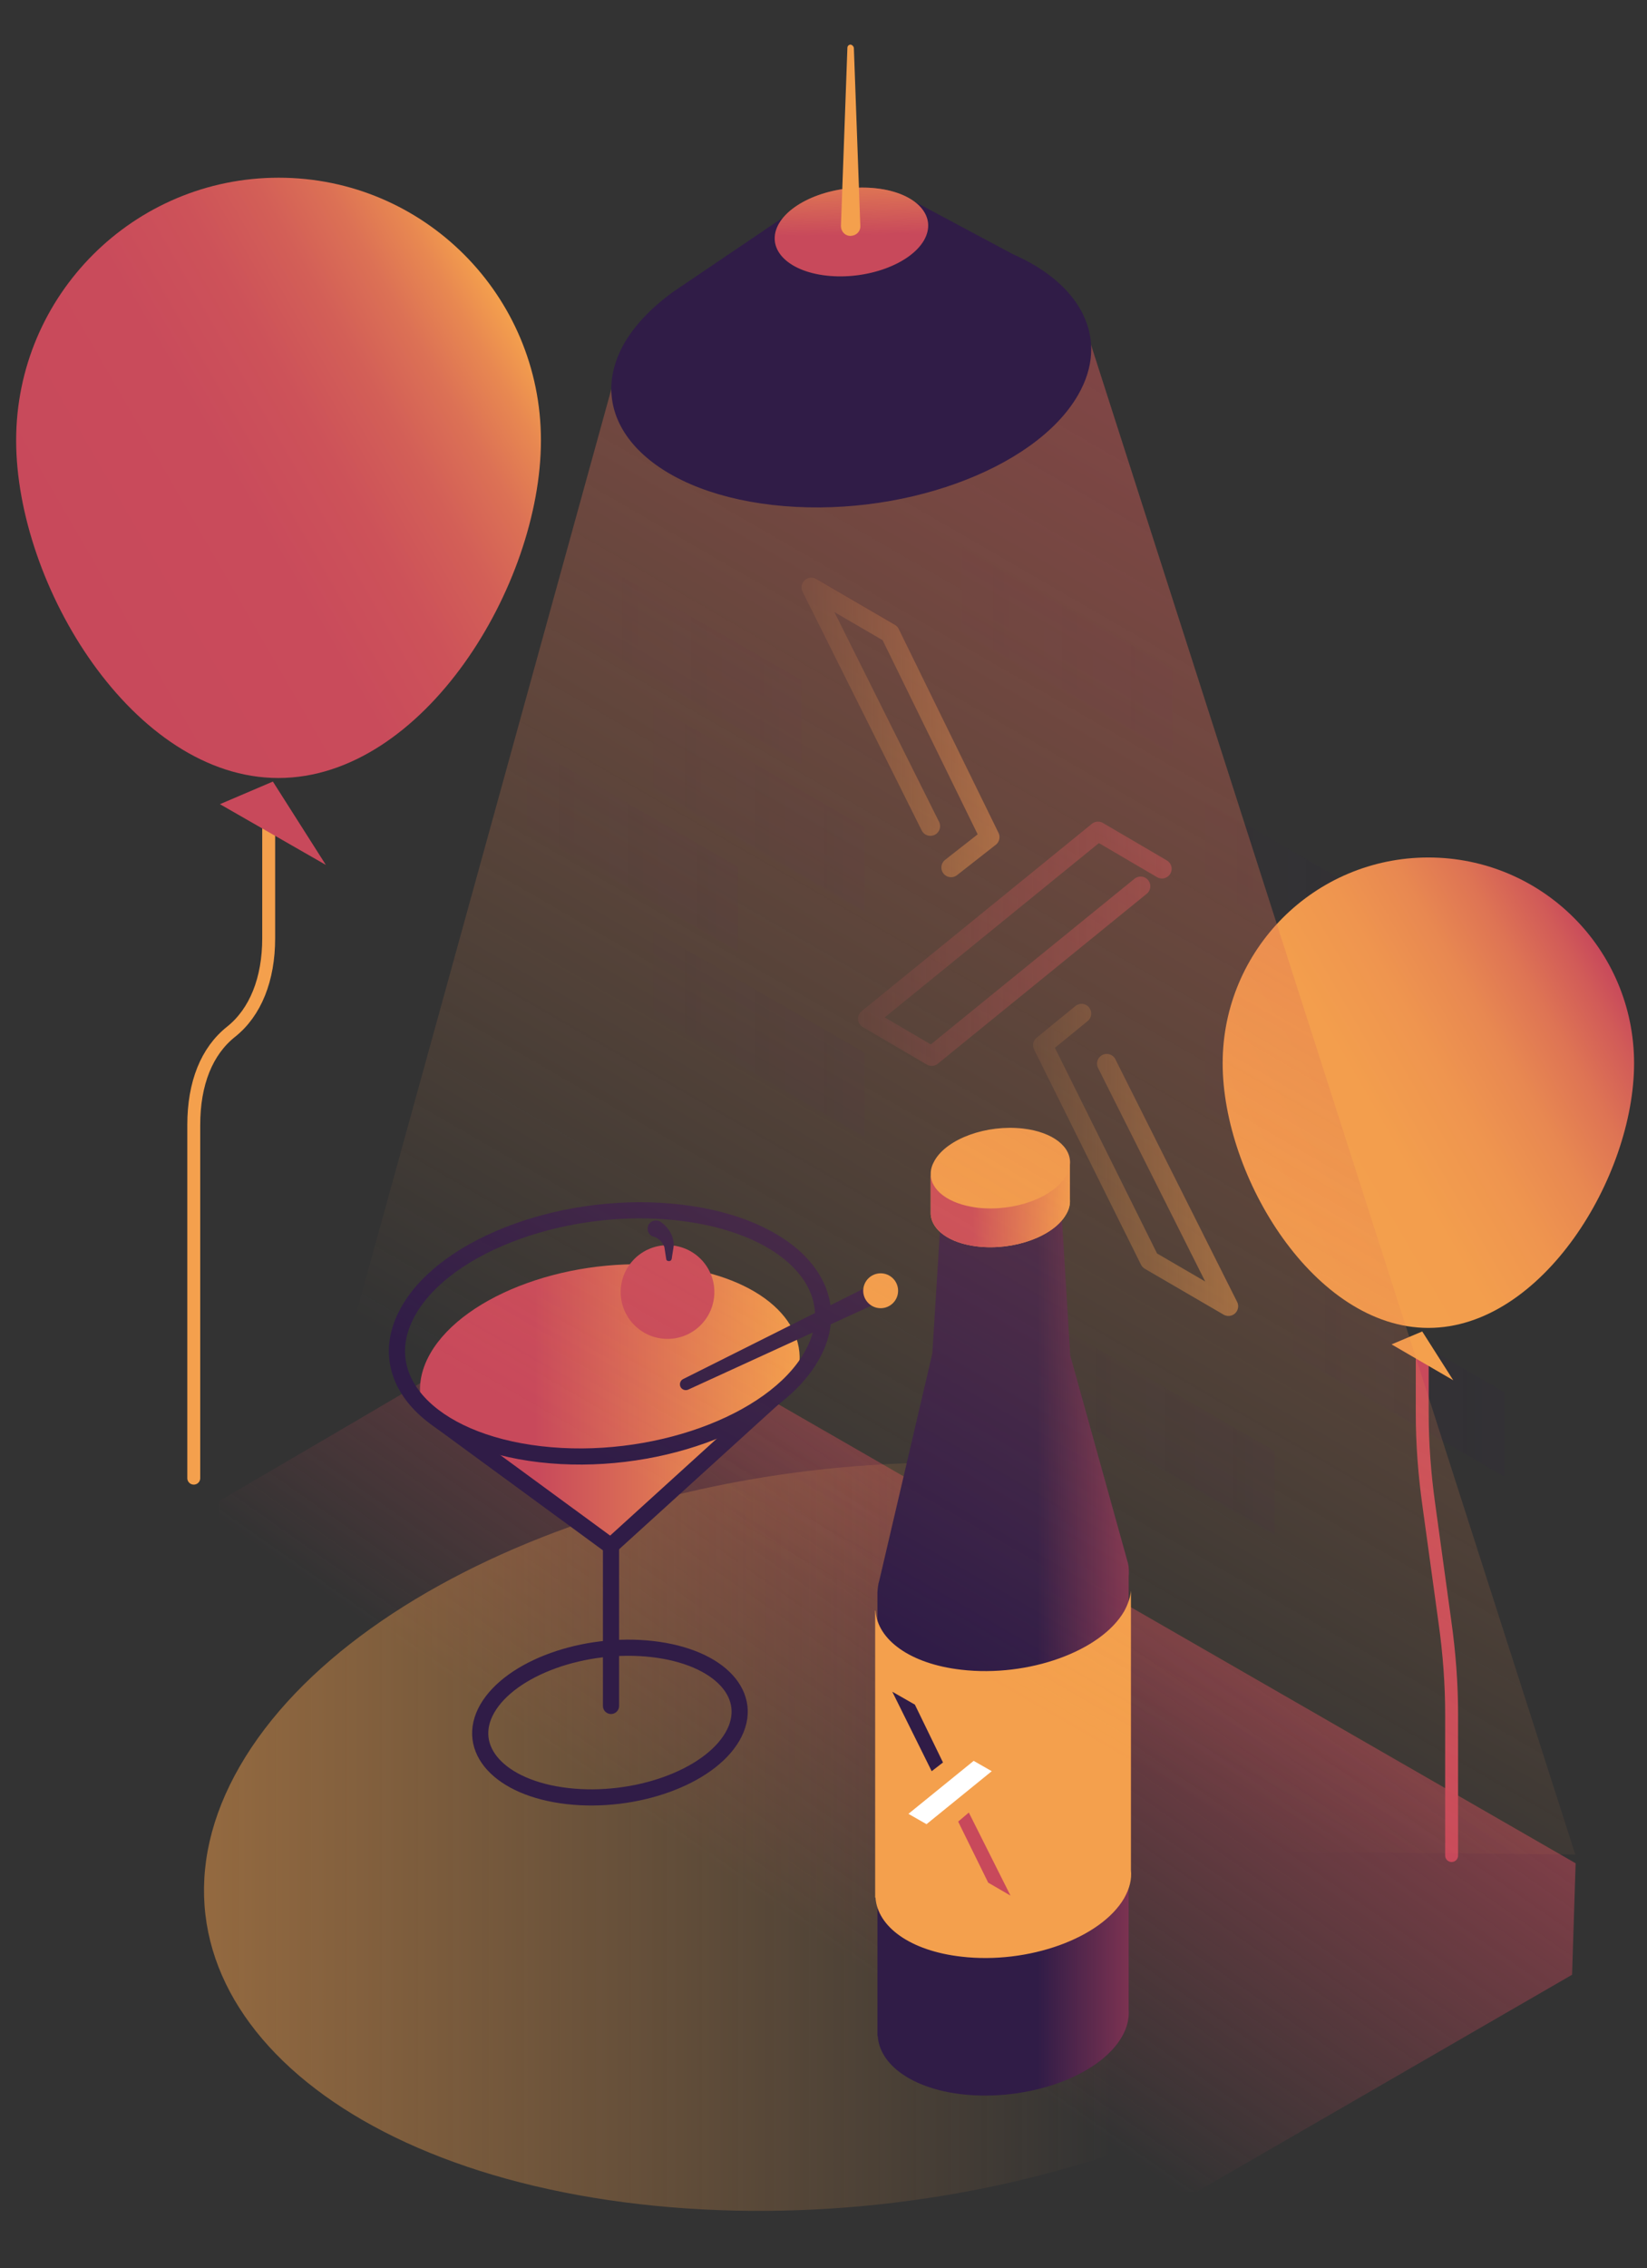 <?xml version="1.0" encoding="utf-8"?>
<!-- Generator: Adobe Illustrator 21.0.2, SVG Export Plug-In . SVG Version: 6.00 Build 0)  -->
<!DOCTYPE svg PUBLIC "-//W3C//DTD SVG 1.1//EN" "http://www.w3.org/Graphics/SVG/1.1/DTD/svg11.dtd">
<svg version="1.1" id="art" xmlns:x="http://ns.adobe.com/Extensibility/1.0/" xmlns:i="http://ns.adobe.com/AdobeIllustrator/10.0/" xmlns:graph="http://ns.adobe.com/Graphs/1.0/"
	 xmlns="http://www.w3.org/2000/svg" xmlns:xlink="http://www.w3.org/1999/xlink" x="0px" y="0px" width="510px" height="702px"
	 viewBox="0 0 510 702" style="enable-background:new 0 0 510 702;" xml:space="preserve">
<rect x="0" y="0" width="510" height="702" fill="#333333" stroke="none"/>
<style type="text/css">
	.st0{fill:url(#SVGID_1_);}
	.st1{fill:url(#SVGID_2_);}
	.st2{opacity:0.2;}
	.st3{fill:url(#SVGID_3_);}
	.st4{fill:url(#SVGID_4_);}
	.st5{fill:url(#SVGID_5_);}
	.st6{fill:url(#SVGID_6_);}
	.st7{fill:url(#SVGID_7_);}
	.st8{fill:url(#SVGID_8_);}
	.st9{fill:url(#SVGID_9_);}
	.st10{fill:url(#SVGID_10_);}
	.st11{fill:url(#SVGID_11_);}
	.st12{fill:url(#SVGID_12_);}
	.st13{fill:none;stroke:url(#SVGID_13_);stroke-width:6;stroke-linecap:round;stroke-linejoin:round;stroke-miterlimit:10;}
	.st14{fill:none;stroke:url(#SVGID_14_);stroke-width:6;stroke-linecap:round;stroke-linejoin:round;stroke-miterlimit:10;}
	.st15{fill:none;stroke:url(#SVGID_15_);stroke-width:6;stroke-linecap:round;stroke-linejoin:round;stroke-miterlimit:10;}
	.st16{fill:none;stroke:url(#SVGID_16_);stroke-width:6;stroke-linecap:round;stroke-linejoin:round;stroke-miterlimit:10;}
	.st17{fill:none;stroke:url(#SVGID_17_);stroke-width:6;stroke-linecap:round;stroke-linejoin:round;stroke-miterlimit:10;}
	.st18{fill:none;stroke:#C8495B;stroke-width:4;stroke-linecap:round;stroke-miterlimit:10;}
	.st19{fill:#F4A04D;}
	.st20{fill:url(#SVGID_18_);}
	.st21{fill:url(#SVGID_19_);}
	.st22{fill:none;stroke:#F4A04D;stroke-width:4;stroke-linecap:round;stroke-miterlimit:10;}
	.st23{fill:#C8495B;}
	.st24{fill:url(#SVGID_20_);stroke:#301C47;stroke-width:5;stroke-miterlimit:10;}
	.st25{fill:none;stroke:#301C47;stroke-width:5;stroke-linecap:square;stroke-miterlimit:10;}
	.st26{fill:none;stroke:#301C47;stroke-width:5;stroke-linecap:round;stroke-miterlimit:10;}
	.st27{fill:url(#SVGID_21_);}
	.st28{fill:#301C47;}
	.st29{fill:url(#SVGID_22_);}
	.st30{fill:url(#SVGID_23_);}
	.st31{fill:#FFFFFF;}
	.st32{fill:url(#SVGID_24_);}
	.st33{fill:url(#SVGID_25_);}
</style>
<linearGradient id="SVGID_1_" gradientUnits="userSpaceOnUse" x1="157.088" y1="3445.602" x2="328.323" y2="3201.053" gradientTransform="matrix(1 0 0 1 0 -2736.028)">
	<stop  offset="0.484" style="stop-color:#C8495B;stop-opacity:0"/>
	<stop  offset="1" style="stop-color:#C8495B;stop-opacity:0.5"/>
</linearGradient>
<path class="st0" d="M67.8,647l54.6,31.5l248.1-0.1l116.3-67.2l1.1-34.5L178.6,398.7c-2.2,2.3-53.5,32.5-110.8,65.9V647z"/>
<linearGradient id="SVGID_2_" gradientUnits="userSpaceOnUse" x1="63.168" y1="568.485" x2="464.117" y2="568.485">
	<stop  offset="0" style="stop-color:#F4A04D;stop-opacity:0.5"/>
	<stop  offset="0.701" style="stop-color:#F4A04D;stop-opacity:0"/>
</linearGradient>
<path class="st1" d="M453,590.4c-36.2,62.8-150.4,103.8-255,91.8S38,609.4,74.3,546.6s150.4-103.8,255-91.8S489.3,527.6,453,590.4z"
	/>
<g class="st2">
	
		<linearGradient id="SVGID_3_" gradientUnits="userSpaceOnUse" x1="202.35" y1="2560.929" x2="267.723" y2="2560.929" gradientTransform="matrix(1 0.577 0 1 0 -2446.44)">
		<stop  offset="0" style="stop-color:#301C47;stop-opacity:0.2"/>
		<stop  offset="1" style="stop-color:#301C47;stop-opacity:0.5"/>
	</linearGradient>
	<polygon class="st3" points="267.7,282.1 202.3,244.4 202.3,218.3 267.7,256 	"/>
	
		<linearGradient id="SVGID_4_" gradientUnits="userSpaceOnUse" x1="373.25" y1="2561.587" x2="438.623" y2="2561.587" gradientTransform="matrix(1 0.577 0 1 0 -2446.44)">
		<stop  offset="0" style="stop-color:#301C47;stop-opacity:0.2"/>
		<stop  offset="1" style="stop-color:#301C47;stop-opacity:0.5"/>
	</linearGradient>
	<polygon class="st4" points="438.6,381.4 373.2,343.8 373.2,317.6 438.6,355.3 	"/>
	<g>
		
			<linearGradient id="SVGID_5_" gradientUnits="userSpaceOnUse" x1="297.679" y1="2456.746" x2="362.961" y2="2456.746" gradientTransform="matrix(1 0.577 0 1 0 -2446.44)">
			<stop  offset="0" style="stop-color:#301C47;stop-opacity:0.2"/>
			<stop  offset="1" style="stop-color:#301C47;stop-opacity:0.5"/>
		</linearGradient>
		<polygon class="st5" points="363,232.9 297.7,195.3 297.7,169.1 363,206.8 		"/>
		
			<linearGradient id="SVGID_6_" gradientUnits="userSpaceOnUse" x1="373.25" y1="2491.843" x2="438.623" y2="2491.843" gradientTransform="matrix(1 0.577 0 1 0 -2446.44)">
			<stop  offset="0" style="stop-color:#301C47;stop-opacity:0.2"/>
			<stop  offset="1" style="stop-color:#301C47;stop-opacity:0.5"/>
		</linearGradient>
		<polygon class="st6" points="438.6,311.7 373.2,274 373.2,247.9 438.6,285.6 		"/>
	</g>
	
		<linearGradient id="SVGID_7_" gradientUnits="userSpaceOnUse" x1="202.35" y1="2630.764" x2="267.723" y2="2630.764" gradientTransform="matrix(1 0.577 0 1 0 -2446.44)">
		<stop  offset="0" style="stop-color:#301C47;stop-opacity:0.2"/>
		<stop  offset="1" style="stop-color:#301C47;stop-opacity:0.5"/>
	</linearGradient>
	<polygon class="st7" points="267.7,351.9 202.3,314.3 202.3,288.1 267.7,325.8 	"/>
	
		<linearGradient id="SVGID_8_" gradientUnits="userSpaceOnUse" x1="329.455" y1="2680.681" x2="394.738" y2="2680.681" gradientTransform="matrix(1 0.577 0 1 0 -2446.44)">
		<stop  offset="0" style="stop-color:#301C47;stop-opacity:0.2"/>
		<stop  offset="1" style="stop-color:#301C47;stop-opacity:0.5"/>
	</linearGradient>
	<polygon class="st8" points="394.7,475.2 329.5,437.5 329.5,411.4 394.7,449.1 	"/>
	
		<linearGradient id="SVGID_9_" gradientUnits="userSpaceOnUse" x1="400.474" y1="2621.393" x2="465.847" y2="2621.393" gradientTransform="matrix(1 0.577 0 1 0 -2446.44)">
		<stop  offset="0" style="stop-color:#301C47;stop-opacity:0.2"/>
		<stop  offset="1" style="stop-color:#301C47;stop-opacity:0.5"/>
	</linearGradient>
	<polygon class="st9" points="465.8,457 400.5,419.2 400.5,393.1 465.8,430.9 	"/>
	
		<linearGradient id="SVGID_10_" gradientUnits="userSpaceOnUse" x1="163.198" y1="2595.853" x2="228.481" y2="2595.853" gradientTransform="matrix(1 0.577 0 1 0 -2446.44)">
		<stop  offset="0" style="stop-color:#301C47;stop-opacity:0.2"/>
		<stop  offset="1" style="stop-color:#301C47;stop-opacity:0.5"/>
	</linearGradient>
	<polygon class="st10" points="228.5,294.4 163.2,256.7 163.2,230.6 228.5,268.3 	"/>
	<g>
		
			<linearGradient id="SVGID_11_" gradientUnits="userSpaceOnUse" x1="182.774" y1="2526.707" x2="248.148" y2="2526.707" gradientTransform="matrix(1 0.577 0 1 0 -2446.44)">
			<stop  offset="0" style="stop-color:#301C47;stop-opacity:0.2"/>
			<stop  offset="1" style="stop-color:#301C47;stop-opacity:0.5"/>
		</linearGradient>
		<polygon class="st11" points="248.1,236.6 182.8,198.9 182.8,172.8 248.1,210.5 		"/>
		
			<linearGradient id="SVGID_12_" gradientUnits="userSpaceOnUse" x1="400.474" y1="2526.292" x2="465.847" y2="2526.292" gradientTransform="matrix(1 0.577 0 1 0 -2446.44)">
			<stop  offset="0" style="stop-color:#301C47;stop-opacity:0.2"/>
			<stop  offset="1" style="stop-color:#301C47;stop-opacity:0.5"/>
		</linearGradient>
		<polygon class="st12" points="465.8,361.9 400.5,324.2 400.5,298 465.8,335.7 		"/>
	</g>
</g>
<g>
	<g>
		<g>
			
				<linearGradient id="SVGID_13_" gradientUnits="userSpaceOnUse" x1="353.219" y1="3574.752" x2="353.219" y2="3574.752" gradientTransform="matrix(1 0 0 1 0 -3300.47)">
				<stop  offset="0.462" style="stop-color:#F4A04D;stop-opacity:0"/>
				<stop  offset="1" style="stop-color:#F4A04D;stop-opacity:0.5"/>
			</linearGradient>
			<path class="st13" d="M353.2,274.3"/>
			
				<linearGradient id="SVGID_14_" gradientUnits="userSpaceOnUse" x1="265.725" y1="3592.598" x2="362.774" y2="3592.598" gradientTransform="matrix(1 0 0 1 0 -3300.47)">
				<stop  offset="0" style="stop-color:#C8495B;stop-opacity:0.1"/>
				<stop  offset="1" style="stop-color:#C8495B;stop-opacity:0.5"/>
			</linearGradient>
			<path class="st14" d="M353.2,274.3l-64.7,52.6l-19.8-11.6l71.3-58l19.8,11.6"/>
		</g>
		
			<linearGradient id="SVGID_15_" gradientUnits="userSpaceOnUse" x1="248.152" y1="3525.631" x2="309.572" y2="3525.631" gradientTransform="matrix(1 0 0 1 0 -3300.47)">
			<stop  offset="0" style="stop-color:#F4A04D;stop-opacity:0.1"/>
			<stop  offset="1" style="stop-color:#F4A04D;stop-opacity:0.5"/>
		</linearGradient>
		<polyline class="st15" points="294.5,268.5 306.5,259.1 275.6,196 251.2,181.8 288.1,255.7 		"/>
		
			<linearGradient id="SVGID_16_" gradientUnits="userSpaceOnUse" x1="288.118" y1="3556.178" x2="288.118" y2="3556.178" gradientTransform="matrix(1 0 0 1 0 -3300.47)">
			<stop  offset="0.462" style="stop-color:#F4A04D;stop-opacity:0"/>
			<stop  offset="1" style="stop-color:#F4A04D;stop-opacity:0.5"/>
		</linearGradient>
		<path class="st16" d="M288.1,255.7"/>
		
			<linearGradient id="SVGID_17_" gradientUnits="userSpaceOnUse" x1="319.899" y1="3659.473" x2="383.443" y2="3659.473" gradientTransform="matrix(1 0 0 1 0 -3300.47)">
			<stop  offset="0" style="stop-color:#F4A04D;stop-opacity:0.1"/>
			<stop  offset="1" style="stop-color:#F4A04D;stop-opacity:0.5"/>
		</linearGradient>
		<polyline class="st17" points="334.9,313.7 322.9,323.5 356,390.1 380.4,404.3 342.7,329.2 		"/>
	</g>
</g>
<g>
	<g>
		<path class="st18" d="M440.4,417.9v19.6c0,9.2,0.7,18.8,2.1,28.7l4.9,35.6c1.4,9.9,2.1,19.5,2.1,28.7v3.7v40.1"/>
		<polygon class="st19" points="450,427.2 430.9,416.1 440.4,412.1 		"/>
	</g>
	<linearGradient id="SVGID_18_" gradientUnits="userSpaceOnUse" x1="387.818" y1="367.975" x2="500.695" y2="302.806">
		<stop  offset="0" style="stop-color:#F4A04D"/>
		<stop  offset="0.338" style="stop-color:#F39E4D"/>
		<stop  offset="0.527" style="stop-color:#EF954F"/>
		<stop  offset="0.68" style="stop-color:#E88851"/>
		<stop  offset="0.814" style="stop-color:#DE7454"/>
		<stop  offset="0.933" style="stop-color:#D15B58"/>
		<stop  offset="1" style="stop-color:#C8495B"/>
	</linearGradient>
	<path class="st20" d="M506,329.1c0,35.2-28.5,81.9-63.7,81.9s-63.7-46.7-63.7-81.9s28.5-63.7,63.7-63.7S506,293.9,506,329.1z"/>
</g>
<g>
	<linearGradient id="SVGID_19_" gradientUnits="userSpaceOnUse" x1="16.842" y1="185.87" x2="160.759" y2="102.779">
		<stop  offset="0" style="stop-color:#C8495B"/>
		<stop  offset="0.399" style="stop-color:#C94B5B"/>
		<stop  offset="0.578" style="stop-color:#CD5259"/>
		<stop  offset="0.713" style="stop-color:#D35F57"/>
		<stop  offset="0.826" style="stop-color:#DC7155"/>
		<stop  offset="0.924" style="stop-color:#E88851"/>
		<stop  offset="1" style="stop-color:#F4A04D"/>
	</linearGradient>
	<path class="st21" d="M167.5,136.3c0,44.9-36.4,104.5-81.3,104.5S5,181.2,5,136.3S41.4,55,86.3,55S167.5,91.4,167.5,136.3z"/>
	<g>
		<path class="st22" d="M83.2,253.1v37.3c0,12.7-4.1,22.9-11.6,28.9l0,0c-7.6,6-11.6,16-11.6,28.9v109.3"/>
		<polygon class="st23" points="100.9,267.7 68.1,248.9 84.5,241.9 		"/>
	</g>
</g>
<g>
	<linearGradient id="SVGID_20_" gradientUnits="userSpaceOnUse" x1="134.489" y1="455.142" x2="240.54" y2="455.142">
		<stop  offset="0.299" style="stop-color:#C8495B"/>
		<stop  offset="1" style="stop-color:#F4A04D"/>
	</linearGradient>
	<polyline class="st24" points="240.5,431.8 189.1,478.5 134.5,438.5 	"/>
	<path class="st25" d="M226.8,537.5c-7.3,12.6-30.1,20.8-51.1,18.4s-32-14.6-24.8-27.1c7.3-12.6,30.1-20.8,51.1-18.4
		S234.1,524.9,226.8,537.5z"/>
	<line class="st26" x1="189.2" y1="528" x2="189.2" y2="478.8"/>
	<linearGradient id="SVGID_21_" gradientUnits="userSpaceOnUse" x1="130.131" y1="421.055" x2="247.686" y2="421.055">
		<stop  offset="0.299" style="stop-color:#C8495B"/>
		<stop  offset="1" style="stop-color:#F4A04D"/>
	</linearGradient>
	<path class="st27" d="M208.1,391.9c-30.7-3.5-64.1,8.5-74.8,26.9c-3.3,5.7-4,11.4-2.5,16.6c7.6,7.4,20.2,12.8,36.4,14.7
		c31,3.6,64.5-7,79.6-24.2C251.5,409.7,235.6,395.1,208.1,391.9z"/>
	<path class="st25" d="M251.2,419.9c-11.9,20.7-49.5,34.2-83.9,30.2c-34.4-4-52.7-23.9-40.7-44.6c11.9-20.7,49.5-34.2,83.9-30.2
		S263.2,399.3,251.2,419.9z"/>
	<g>
		<circle class="st23" cx="206.7" cy="399.9" r="14.5"/>
		<g>
			<path class="st28" d="M206.3,389.7l-0.4-2.6c-0.1-0.4-0.1-0.9-0.2-1.2c-0.1-0.3-0.2-0.5-0.4-0.8c-0.6-1.1-1.8-2-2.8-2.3
				c-1.4-0.3-2.2-1.7-1.9-3.1s1.7-2.2,3.1-1.9c0.4,0.1,0.7,0.2,0.9,0.4l0.4,0.3c1,0.7,1.7,1.6,2.3,2.5c0.6,0.9,1,1.9,1.2,3
				c0.1,0.5,0.2,1.1,0.1,1.7c-0.1,0.5-0.1,0.9-0.2,1.3l-0.4,2.6c-0.1,0.5-0.5,0.8-1,0.7C206.6,390.3,206.3,390,206.3,389.7z"/>
		</g>
	</g>
	<g>
		<path class="st28" d="M274,402.2l-60.9,27.9c-0.9,0.4-2,0-2.4-0.9c-0.4-0.9,0-2,0.9-2.4l59.9-30c1.5-0.7,3.3-0.1,4,1.3
			C276.2,399.6,275.6,401.4,274,402.2C274.1,402.2,274.1,402.2,274,402.2z"/>
	</g>
	<g>
		<circle class="st19" cx="272.7" cy="399.5" r="5.4"/>
	</g>
</g>
<g>
	<path class="st28" d="M349.3,483.9l-17.9-64.4l-2.7-44.3l-37.3,0.3l-2.7,43.4l-16.4,70.2c-0.4,1.2-0.5,2.5-0.6,3.7h0v137.4h0.1
		c0.6,8.8,10.5,16.2,26.1,18c20.3,2.3,42.5-5.6,49.5-17.8c1.7-2.9,2.3-5.8,2.1-8.6V488C349.6,486.6,349.6,485.2,349.3,483.9z"/>
	<linearGradient id="SVGID_22_" gradientUnits="userSpaceOnUse" x1="271.712" y1="511.987" x2="349.567" y2="511.987">
		<stop  offset="0.636" style="stop-color:#C8495B;stop-opacity:0"/>
		<stop  offset="1" style="stop-color:#C8495B;stop-opacity:0.5"/>
	</linearGradient>
	<path class="st29" d="M349.3,483.9l-17.9-64.4l-2.7-44.3l-37.3,0.3l-2.7,43.4l-16.4,70.2c-0.4,1.2-0.5,2.5-0.6,3.7h0v137.4h0.1
		c0.6,8.8,10.5,16.2,26.1,18c20.3,2.3,42.5-5.6,49.5-17.8c1.7-2.9,2.3-5.8,2.1-8.6V488C349.6,486.6,349.6,485.2,349.3,483.9z"/>
	<g>
		<path class="st19" d="M350.2,492.3c-0.2,2.1-0.9,4.2-2.1,6.4c-7.2,12.4-29.7,20.5-50.4,18.1c-15.9-1.8-26-9.3-26.6-18.3H271v88.8
			h0.1c0.6,9,10.7,16.5,26.6,18.3c20.7,2.4,43.2-5.7,50.4-18.1c1.7-3,2.4-5.9,2.1-8.7V492.3z"/>
	</g>
	<g>
		<path class="st19" d="M331.3,371.1v-10.6c0.6-5.4-5.1-10.1-14.5-11.2c-11.3-1.3-23.5,3.1-27.4,9.9c-0.8,1.4-1.2,2.7-1.2,4.1h0
			v12.5h0c0.3,4.9,5.8,9,14.5,10c11.3,1.3,23.5-3.1,27.4-9.9C331.1,374.3,331.4,372.7,331.3,371.1z"/>
		<linearGradient id="SVGID_23_" gradientUnits="userSpaceOnUse" x1="288.198" y1="372.792" x2="331.339" y2="372.792">
			<stop  offset="0.299" style="stop-color:#C8495B"/>
			<stop  offset="1" style="stop-color:#F4A04D"/>
		</linearGradient>
		<path class="st30" d="M288.2,363.1c-0.2,5.2,5.5,9.6,14.5,10.7c11.3,1.3,23.5-3.1,27.4-9.9c0.9-1.5,1.2-2.9,1.2-4.3l0,11.8
			c0.1,1.4-0.3,3-1.2,4.5c-3.9,6.8-16.2,11.2-27.4,9.9c-9-1-14.6-5.4-14.5-10.5L288.2,363.1z"/>
	</g>
	<g>
		<g>
			<g>
				<path class="st31" d="M301.5,545l5.6,3.2l-20.2,16.4l-5.6-3.2L301.5,545z"/>
			</g>
			<polygon class="st28" points="283.3,527.6 276.3,523.6 288.5,548.2 292,545.5 			"/>
			<polygon class="st23" points="300,561 296.7,563.8 306,582.7 312.9,586.7 			"/>
		</g>
	</g>
</g>
<linearGradient id="SVGID_24_" gradientUnits="userSpaceOnUse" x1="-3264.481" y1="3366.689" x2="-3533.998" y2="2899.875" gradientTransform="matrix(-1 0 0 1 -3090.749 -2736.028)">
	<stop  offset="0.299" style="stop-color:#F4A04D;stop-opacity:0"/>
	<stop  offset="1" style="stop-color:#CF5759;stop-opacity:0.5"/>
</linearGradient>
<polygon class="st32" points="65.3,569.5 487.8,574 336.9,103.8 191.5,112.5 "/>
<g>
	<path class="st28" d="M313.7,78.7l-30.9-16.5c4.4,3.1,5.9,7.6,3.3,12.2c-4.3,7.4-17.8,12.3-30.2,10.9c-12.4-1.4-19-8.6-14.7-16.1
		c0.4-0.6,0.8-1.3,1.3-1.9l0,0l-31.5,21.3c-0.5,0.3-1,0.7-1.6,1.1l-0.2,0.1l0,0c-6.8,4.8-12.3,10.3-15.8,16.3
		c-13.4,23.3,7.1,45.8,45.9,50.2s81.1-10.8,94.5-34C343.8,105,334.9,88,313.7,78.7z"/>
	<path class="st23" d="M286.1,74.4c-4.3,7.4-17.8,12.3-30.2,10.9s-19-8.6-14.7-16.1c4.3-7.4,17.8-12.3,30.2-10.9
		S290.4,66.9,286.1,74.4z"/>
	<linearGradient id="SVGID_25_" gradientUnits="userSpaceOnUse" x1="263.83" y1="85.433" x2="263.353" y2="58.093">
		<stop  offset="0.462" style="stop-color:#F4A04D;stop-opacity:0"/>
		<stop  offset="1" style="stop-color:#F4A04D;stop-opacity:0.5"/>
	</linearGradient>
	<path class="st33" d="M286.1,74.4c-4.3,7.4-17.8,12.3-30.2,10.9s-19-8.6-14.7-16.1c4.3-7.4,17.8-12.3,30.2-10.9
		S290.4,66.9,286.1,74.4z"/>
</g>
<g>
	<g>
		<path class="st19" d="M264.4,14.8l2,55.1c0.1,1.7-1.2,3-2.9,3.1c-1.7,0.1-3-1.2-3.1-2.9c0-0.1,0-0.1,0-0.2l2-55.1c0-0.6,0.5-1,1-1
			C263.9,13.9,264.3,14.3,264.4,14.8z"/>
	</g>
</g>
</svg>
